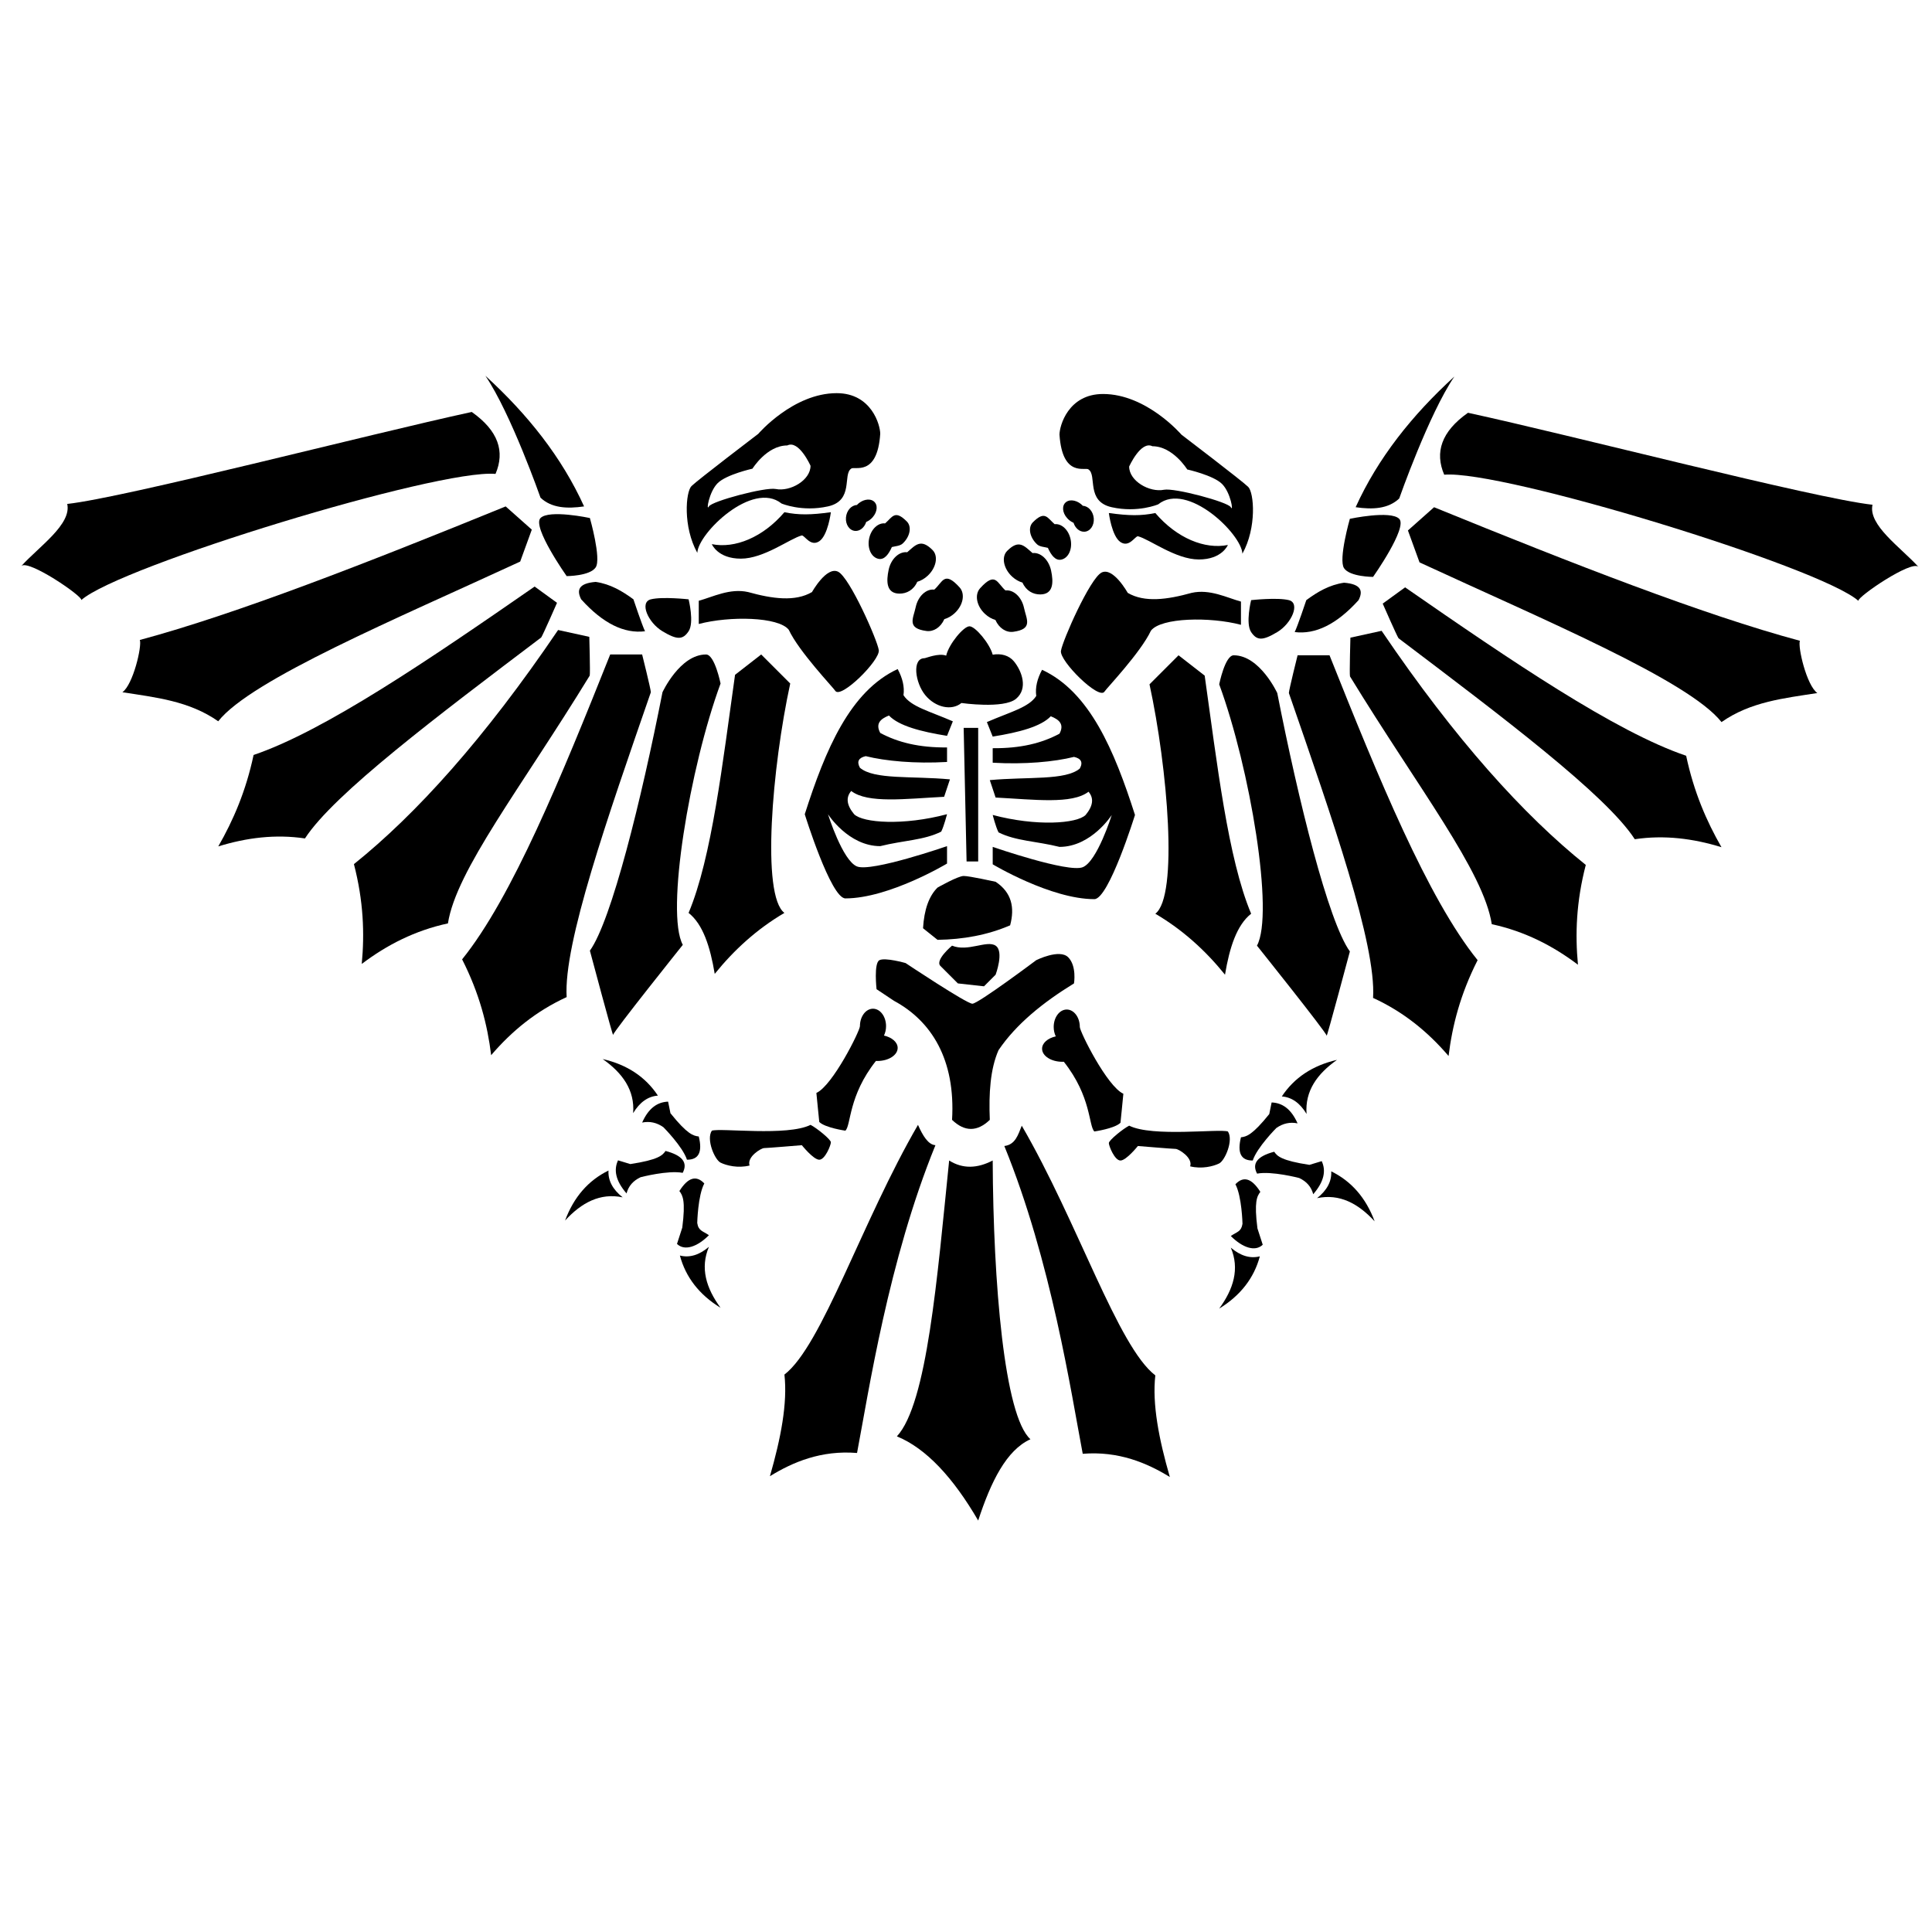 <?xml version="1.0" encoding="utf-8"?>
<!-- Generator: Adobe Illustrator 24.2.0, SVG Export Plug-In . SVG Version: 6.00 Build 0)  -->
<svg version="1.1" id="Layer_3" xmlns="http://www.w3.org/2000/svg" xmlns:xlink="http://www.w3.org/1999/xlink" x="0px" y="0px"
	 viewBox="0 0 1000 1000" style="enable-background:new 0 0 1000 1000;" xml:space="preserve">
<g>
	<path d="M642.32,323.4v-12.02c-7.25-1.98-16.11-6.64-25.55-4.51c-12.62,3.51-24.36,5.1-33.06,0c0,0-7.51-13.53-13.53-10.52
		c-6.01,3.01-20.29,35.32-21.04,40.58c-0.75,5.26,19.73,25.55,22.54,21.04c1.04-1.67,18.79-20.29,24.05-31.56
		C600.99,319.64,626.36,319.17,642.32,323.4z"/>
	<path d="M597.99,472.94c14.23,8.36,26.02,19.11,36.07,31.56c2.32-13.97,6.07-25.7,13.53-31.56
		c-12.02-28.55-17.65-77.97-24.05-123.24l-13.53-10.52l-15.03,15.03C604.36,397.43,610.01,463.92,597.99,472.94z"/>
	<path d="M661.11,358.72c0,0-9.02-19.54-22.54-19.54c-4.51,0-7.51,15.03-7.51,15.03c15.99,43.5,28.55,118.73,19.54,135.26
		c0,0,36.07,45.09,36.07,46.59c0,1.5,12.02-43.58,12.02-43.58C687.52,476.91,672.07,414.55,661.11,358.72z"/>
	<path d="M671.63,339.18c0,0-4.51,18.03-4.51,19.54c22.35,64.59,45.3,130.1,43.58,157.8c15.79,7.22,28.44,17.62,39.08,30.06
		c1.91-15.66,6.07-31.95,15.03-49.6c-25.81-31.99-51.39-94.46-76.65-157.8H671.63z"/>
	<path d="M715.12,326.51l-16.15,3.54c0,0-0.54,18.58-0.22,20.05c35.67,58.3,69.12,100.84,73.39,128.26
		c16.97,3.67,31.56,11.12,44.61,20.98c-1.49-15.7-0.92-32.51,4.05-51.66C788.74,421.97,753.37,382.96,715.12,326.51z"/>
	<path d="M727.28,304.01l-11.59,8.42c0,0,7.32,16.72,8.19,17.93c53.21,40.28,107.38,80.99,122.28,104.02
		c15.27-2.27,30.19-0.39,44.87,4.13c-7.76-13.5-14.31-28.65-18.28-47.33C836.05,378.75,781.81,341.81,727.28,304.01z"/>
	<path d="M931.63,331.67c-50.12-13.5-116.99-39.63-189.36-69.13l-13.53,12.02l6.01,16.53c63.89,29.56,139.28,61.07,156.3,82.66
		c15.03-10.52,32.19-12.32,49.6-15.03C935.06,354.74,930.44,334.75,931.63,331.67z"/>
	<path d="M969.2,261.26c-30.21-3.35-156.3-36.11-209.38-47.61c-13.84,9.76-17.25,20.51-12.3,32.06
		c29.88-2.65,194.77,47.79,214.37,65.28c-0.57-2.06,27.65-21.31,31.11-17.56C983.68,283.21,966.86,271.8,969.2,261.26z"/>
	<path d="M962.1,311.17c-0.06-0.06-0.14-0.12-0.21-0.17C961.92,311.08,961.97,311.14,962.1,311.17z"/>
	<path d="M647.58,327.16c3.01,4.51,6.01,4.51,13.53,0c7.51-4.51,12.02-15.03,6.01-16.53c-6.01-1.5-19.54,0-19.54,0
		S644.58,322.65,647.58,327.16z"/>
	<path d="M703.19,310.63c2.42-4.74,1.44-8.28-7.51-9.02c-7.66,1.12-13.78,4.77-19.54,9.02c0,0-4.51,13.53-6.01,16.53
		C680.88,328.49,691.9,323.15,703.19,310.63z"/>
	<path d="M710.7,298.6c0,0,18.03-25.55,13.53-30.06c-4.51-4.51-25.55,0-25.55,0s-6.01,21.04-3.01,25.55
		C698.68,298.6,710.7,298.6,710.7,298.6z"/>
	<path d="M724.23,258.02c0,0,15.32-43.7,28.55-63.12c-21.93,20.01-39.59,42.24-51.1,67.63C710.5,263.82,718.53,263.41,724.23,258.02
		z"/>
	<path d="M539.37,346.69c-2.51,4.66-3.61,9.18-3.01,13.53c-3.8,5.95-13.64,8.33-25.55,13.53l3.01,7.51
		c13.59-2.17,24.96-5.17,30.06-10.52c4.38,1.72,7.1,4.18,4.51,9.02c-9.26,4.96-20.17,7.63-34.57,7.51v7.51
		c16.52,0.97,31.83-0.45,42.08-3.01c3.59,0.81,4.81,2.71,3.01,6.01c-7.31,6.28-26.92,4.18-46.59,6.01l3.01,9.02
		c20.15,1.04,39.51,3.58,48.09-3.01c2.89,3.37,2.35,7.38-1.5,12.02c-4.51,4.51-25.55,6.01-48.09,0c0,0,1.5,6.01,3.01,9.02
		c9.02,4.51,19.54,4.51,31.56,7.51c16.53,0,27.05-16.53,27.05-16.53s-7.51,24.05-15.03,27.05c-7.51,3.01-46.59-10.52-46.59-10.52
		v9.02c0,0,30.06,18.03,52.6,18.03c7.51,0,21.04-43.58,21.04-43.58C576.76,388.35,564.01,358.11,539.37,346.69z"/>
	<path d="M509.87,317.8c1.64,1.51,3.5,2.55,5.35,3.09c1.89,4.28,5.58,6.61,9.23,6.13c10.41-1.37,6.84-6.48,5.58-12.37
		c-1.21-5.64-5.43-9.54-9.6-9.04c-4.38-3.82-5.1-10.01-13.12-1.14C504.32,307.77,505.45,313.73,509.87,317.8z"/>
	<path d="M523.88,298.46c1.64,1.51,3.5,2.55,5.35,3.09c1.89,4.28,5.54,6.16,9.23,6.13c6.93-0.06,6.84-6.48,5.58-12.37
		c-1.21-5.64-5.43-9.54-9.6-9.04c-4.38-3.82-7.09-7.2-13.12-1.14C518.17,288.28,519.46,294.39,523.88,298.46z"/>
	<path d="M536.81,281.77c1.41,1.3,3.99,1.34,5.57,1.8c1.63,3.67,3.86,6.76,6.95,6.09c3.73-0.81,5.88-5.55,4.79-10.6
		c-1.04-4.83-4.66-8.17-8.24-7.74c-3.77-3.27-5-7.29-11.27-0.98C531.91,273.06,533.01,278.28,536.81,281.77z"/>
	<path d="M566.13,268.26c-0.31-3.54-2.78-6.33-5.62-6.44c-2.59-2.75-6.43-3.65-8.68-1.98c-2.3,1.71-2.07,5.45,0.52,8.35
		c0.96,1.08,2.12,1.89,3.31,2.4c0.88,2.79,3.15,4.75,5.63,4.63C564.28,275.08,566.45,271.96,566.13,268.26z"/>
	<path d="M579.95,280.57c4.51,3.01,7.51-3.01,9.02-3.01c6.01,1.5,19.54,12.02,31.56,12.02s15.03-7.51,15.03-7.51
		c-11.92,2.42-26.48-3.52-37.57-16.53c-7.45,1.53-13.68,1.42-24.05,0C573.94,265.54,575.44,277.56,579.95,280.57z"/>
	<path d="M563.42,243c4.51,3.01-1.5,16.53,12.02,19.54c13.53,3.01,24.05-1.5,24.05-1.5c15.03-12.02,43.21,15.46,43.58,25.55
		c7.51-13.53,6.01-31.56,3.01-34.57c-3.01-3.01-34.57-27.05-34.57-27.05s-18.03-21.04-40.58-21.04c-18.03,0-22.54,16.53-22.54,21.04
		C549.89,247.5,561.92,241.49,563.42,243z M596.48,230.97c10.63,0,18.03,12.02,18.03,12.02s13.53,3.01,18.03,7.51
		c4.51,4.51,6.09,14.99,4.51,12.02c-1.43-2.69-29.17-10.1-34.57-9.02c-7.51,1.5-18.03-4.51-18.03-12.02
		C584.46,241.49,590.47,227.97,596.48,230.97z"/>
	<path d="M581.45,566.12c-8.42-3.77-22.54-32.12-22.54-34.57c0-4.98-3.03-9.02-6.76-9.02c-3.74,0-6.76,4.04-6.76,9.02
		c0,1.8,0.4,3.47,1.08,4.88c-4.13,0.91-7.09,3.43-7.09,6.39c0,3.74,4.71,6.76,10.52,6.76c0.25,0,0.49-0.01,0.73-0.02
		c14.3,18.06,12.79,33.09,15.8,36.09c0,0,10.52-1.5,13.53-4.51C579.84,582.24,581.45,566.53,581.45,566.12z"/>
	<path d="M635.56,585.65c-4.51-1.5-39.08,3.01-51.1-3.01c-3.01,1.5-10.52,7.51-10.52,9.02c0,1.5,3.01,9.02,6.01,9.02
		c3.01,0,9.02-7.51,9.02-7.51s18.03,1.5,19.54,1.5c1.5,0,9.02,4.51,7.51,9.02c6.01,1.5,12.02,0,15.03-1.5
		C634.05,600.68,638.56,590.16,635.56,585.65z"/>
	<path d="M637.06,645.77c4.64,10.96,1.43,21.4-6.01,31.56c11.02-6.77,18.03-15.79,21.04-27.05
		C647.08,651.55,642.07,650.04,637.06,645.77z"/>
	<path d="M689.05,606.29c0.27,5.16-2.17,9.78-7.33,13.87c11.65-2.43,21.27,2.74,29.8,12.01
		C707.01,620.04,699.52,611.42,689.05,606.29z"/>
	<path d="M692.04,548.58c-12.61,2.9-22.13,9.21-28.57,18.93c5.15,0.4,9.42,3.42,12.81,9.07
		C675.37,564.71,681.74,555.84,692.04,548.58z"/>
	<path d="M648.42,600.68c2.21-6.79,12.21-16.83,12.21-16.83c3.41-2.38,7.07-3.21,10.99-2.4c-3.33-7.51-7.95-10.62-13.43-10.82
		l-1.22,6.01c-8.74,10.88-11.85,11.72-14.65,12.02C640.28,596.85,642.42,600.74,648.42,600.68z"/>
	<path d="M684.12,601l-6.36,1.93c-14.46-2.2-16.67-4.49-18.23-6.79c-8.83,2.31-11.64,6.13-8.87,11.33
		c7.56-1.46,21.78,2.26,21.78,2.26c3.84,1.78,6.29,4.57,7.28,8.4C685.47,611.48,686.39,605.89,684.12,601z"/>
	<path d="M652.35,616.91c-4.49-7.14-8.78-8.3-12.9-3.94c3.35,6.3,3.66,20.47,3.66,20.47c-0.64,4.11-2.75,4.05-6.05,6.32
		c6.01,6.01,12.59,8.32,16.53,4.51l-2.74-8.46C649.07,621.96,650.63,619.14,652.35,616.91z"/>
	<path d="M597.99,711.9c-19.44-14.93-40.03-79.16-69.13-129.25c-1.88,4.69-3.31,9.85-9.02,10.52
		c24.36,59.74,34.57,127.75,40.58,159.31c18.51-1.5,33.24,4.72,45.09,12.02C599.85,744.94,596.32,726.74,597.99,711.9z"/>
	<path d="M454.86,336.51c-0.75-5.26-15.03-37.57-21.04-40.58c-6.01-3.01-13.53,10.52-13.53,10.52c-8.7,5.1-20.44,3.51-33.06,0
		c-9.43-2.13-18.3,2.53-25.55,4.51v12.02c15.96-4.23,41.33-3.76,46.59,3.01c5.26,11.27,23,29.89,24.05,31.56
		C435.13,362.06,455.61,341.77,454.86,336.51z"/>
	<path d="M393.99,338.76l-13.53,10.52c-6.4,45.27-12.02,94.68-24.05,123.24c7.46,5.86,11.2,17.59,13.53,31.56
		c10.05-12.45,21.84-23.2,36.07-31.56c-12.02-9.02-6.37-75.51,3.01-118.73L393.99,338.76z"/>
	<path d="M365.44,338.76c-13.53,0-22.54,19.54-22.54,19.54c-10.96,55.84-26.41,118.19-37.57,133.76c0,0,12.02,45.09,12.02,43.58
		c0-1.5,36.07-46.59,36.07-46.59c-9.02-16.53,3.55-91.76,19.54-135.26C372.95,353.79,369.95,338.76,365.44,338.76z"/>
	<path d="M336.88,358.3c0-1.5-4.51-19.54-4.51-19.54h-16.53c-25.26,63.34-50.83,125.81-76.65,157.8
		c8.96,17.65,13.12,33.94,15.03,49.6c10.64-12.43,23.28-22.84,39.08-30.06C291.58,488.4,314.53,422.89,336.88,358.3z"/>
	<path d="M305.02,329.63l-16.15-3.54c-38.25,56.45-73.61,95.46-105.68,121.18c4.97,19.16,5.54,35.96,4.05,51.66
		c13.05-9.87,27.63-17.32,44.61-20.98c4.26-27.42,37.71-69.96,73.39-128.26C305.56,348.22,305.02,329.63,305.02,329.63z"/>
	<path d="M288.31,312.02l-11.59-8.42c-54.53,37.8-108.77,74.74-145.46,87.17c-3.97,18.68-10.52,33.83-18.28,47.33
		c14.68-4.53,29.6-6.4,44.87-4.13c14.9-23.03,69.06-63.74,122.28-104.02C280.99,328.74,288.31,312.02,288.31,312.02z"/>
	<path d="M269.25,290.67l6.01-16.53l-13.53-12.02c-72.38,29.5-139.24,55.63-189.36,69.13c1.19,3.09-3.43,23.08-9.02,27.05
		c17.4,2.71,34.57,4.51,49.6,15.03C129.97,351.74,205.36,320.23,269.25,290.67z"/>
	<path d="M256.48,245.29c4.94-11.54,1.54-22.29-12.3-32.06C191.09,224.73,65,257.49,34.8,260.84c2.34,10.54-14.48,21.95-23.8,32.17
		c3.46-3.75,31.68,15.5,31.11,17.56C61.72,293.08,226.6,242.65,256.48,245.29z"/>
	<path d="M42.11,310.57c-0.06,0.06-0.14,0.12-0.21,0.17C42.03,310.72,42.08,310.66,42.11,310.57z"/>
	<path d="M342.89,326.74c7.51,4.51,10.52,4.51,13.53,0c3.01-4.51,0-16.53,0-16.53s-13.53-1.5-19.54,0
		C330.87,311.71,335.38,322.23,342.89,326.74z"/>
	<path d="M300.81,310.21c11.29,12.53,22.31,17.87,33.06,16.53c-1.5-3.01-6.01-16.53-6.01-16.53c-5.76-4.24-11.88-7.9-19.54-9.02
		C299.38,301.93,298.4,305.47,300.81,310.21z"/>
	<path d="M279.77,268.13c-4.51,4.51,13.53,30.06,13.53,30.06s12.02,0,15.03-4.51c3.01-4.51-3.01-25.55-3.01-25.55
		S284.28,263.62,279.77,268.13z"/>
	<path d="M302.32,262.12c-11.51-25.39-29.17-47.62-51.1-67.63c13.24,19.42,28.55,63.12,28.55,63.12
		C285.47,262.99,293.5,263.4,302.32,262.12z"/>
	<path d="M437.58,465.01c22.54,0,52.6-18.03,52.6-18.03v-9.02c0,0-39.08,13.53-46.59,10.52c-7.51-3.01-15.03-27.05-15.03-27.05
		s10.52,16.53,27.05,16.53c12.02-3.01,22.54-3.01,31.56-7.51c1.5-3.01,3.01-9.02,3.01-9.02c-22.54,6.01-43.58,4.51-48.09,0
		c-3.85-4.64-4.39-8.65-1.5-12.02c8.58,6.58,27.94,4.05,48.09,3.01l3.01-9.02c-19.67-1.84-39.28,0.27-46.59-6.01
		c-1.81-3.3-0.58-5.2,3.01-6.01c10.25,2.55,25.56,3.98,42.08,3.01v-7.51c-14.4,0.11-25.3-2.55-34.57-7.51
		c-2.59-4.84,0.13-7.3,4.51-9.02c5.1,5.35,16.47,8.35,30.06,10.52l3.01-7.51c-11.91-5.19-21.75-7.57-25.55-13.53
		c0.6-4.35-0.49-8.86-3.01-13.53c-24.63,11.41-37.39,41.66-48.09,75.14C416.53,421.42,430.06,465.01,437.58,465.01z"/>
	<path d="M483.57,305.19c-4.17-0.5-8.39,3.4-9.6,9.04c-1.26,5.89-4.84,11,5.58,12.37c3.66,0.48,7.34-1.85,9.23-6.13
		c1.85-0.54,3.71-1.57,5.35-3.09c4.42-4.07,5.55-10.03,2.56-13.34C488.67,295.18,487.95,301.37,483.57,305.19z"/>
	<path d="M459.97,294.89c-1.26,5.89-1.35,12.31,5.58,12.37c3.69,0.03,7.34-1.85,9.23-6.13c1.85-0.54,3.71-1.57,5.35-3.09
		c4.42-4.07,5.7-10.18,2.56-13.34c-6.03-6.06-8.74-2.68-13.12,1.14C465.39,285.35,461.18,289.25,459.97,294.89z"/>
	<path d="M449.88,278.65c-1.09,5.05,1.06,9.79,4.79,10.6c3.09,0.67,5.33-2.43,6.95-6.09c1.59-0.46,4.16-0.51,5.57-1.8
		c3.79-3.49,4.89-8.71,2.2-11.42c-6.27-6.31-7.5-2.29-11.27,0.98C454.54,270.48,450.92,273.82,449.88,278.65z"/>
	<path d="M448.34,270.17c1.19-0.51,2.34-1.32,3.31-2.4c2.59-2.91,2.83-6.65,0.52-8.35c-2.25-1.67-6.09-0.77-8.68,1.98
		c-2.84,0.1-5.31,2.89-5.62,6.44c-0.32,3.7,1.85,6.82,4.84,6.97C445.19,274.93,447.46,272.96,448.34,270.17z"/>
	<path d="M415.03,277.14c1.5,0,4.51,6.01,9.02,3.01c4.51-3.01,6.01-15.03,6.01-15.03c-10.36,1.42-16.6,1.53-24.05,0
		c-11.1,13.01-25.65,18.95-37.57,16.53c0,0,3.01,7.51,15.03,7.51S409.02,278.65,415.03,277.14z"/>
	<path d="M404.51,260.61c0,0,10.52,4.51,24.05,1.5c13.53-3.01,7.51-16.53,12.02-19.54c1.5-1.5,13.53,4.51,15.03-18.03
		c0-4.51-4.51-21.04-22.54-21.04c-22.54,0-40.58,21.04-40.58,21.04s-31.56,24.05-34.57,27.05s-4.51,21.04,3.01,34.57
		C361.3,276.07,389.48,248.59,404.51,260.61z M371.45,250.09c4.51-4.51,18.03-7.51,18.03-7.51s7.41-12.02,18.03-12.02
		c6.01-3.01,12.02,10.52,12.02,10.52c0,7.51-10.52,13.53-18.03,12.02c-5.4-1.08-33.13,6.33-34.57,9.02
		C365.36,265.08,366.94,254.6,371.45,250.09z"/>
	<path d="M453.38,549.14c0.24,0.01,0.48,0.02,0.73,0.02c5.81,0,10.52-3.03,10.52-6.76c0-2.96-2.97-5.47-7.09-6.39
		c0.68-1.41,1.08-3.08,1.08-4.88c0-4.98-3.03-9.02-6.76-9.02c-3.74,0-6.76,4.04-6.76,9.02c0,2.45-14.13,30.8-22.54,34.57
		c0.01,0.41,1.61,16.13,1.5,15.03c3.01,3.01,13.53,4.51,13.53,4.51C440.58,582.23,439.08,567.2,453.38,549.14z"/>
	<path d="M424.05,600.27c3.01,0,6.01-7.51,6.01-9.02c0-1.5-7.51-7.51-10.52-9.02c-12.02,6.01-46.59,1.5-51.1,3.01
		c-3.01,4.51,1.5,15.03,4.51,16.53c3.01,1.5,9.02,3.01,15.03,1.5c-1.5-4.51,6.01-9.02,7.51-9.02c1.5,0,19.54-1.5,19.54-1.5
		S421.04,600.27,424.05,600.27z"/>
	<path d="M366.94,645.35c-5.01,4.27-10.02,5.78-15.03,4.51c3.01,11.26,10.02,20.28,21.04,27.05
		C365.51,666.75,362.3,656.31,366.94,645.35z"/>
	<path d="M314.95,605.87c-10.47,5.13-17.96,13.76-22.47,25.88c8.53-9.27,18.15-14.44,29.8-12.01
		C317.12,615.65,314.67,611.03,314.95,605.87z"/>
	<path d="M340.53,567.09c-6.44-9.72-15.96-16.03-28.57-18.93c10.3,7.26,16.66,16.13,15.76,28
		C331.11,570.51,335.38,567.48,340.53,567.09z"/>
	<path d="M343.36,583.43c0,0,10,10.04,12.21,16.83c6,0.06,8.14-3.84,6.11-12.02c-2.81-0.31-5.91-1.14-14.65-12.02l-1.22-6.01
		c-5.48,0.2-10.11,3.31-13.43,10.82C336.3,580.23,339.96,581.05,343.36,583.43z"/>
	<path d="M344.48,595.73c-1.56,2.3-3.77,4.59-18.23,6.79l-6.36-1.93c-2.28,4.89-1.35,10.48,4.41,17.13c0.99-3.83,3.44-6.61,7.28-8.4
		c0,0,14.22-3.72,21.78-2.26C356.11,601.85,353.31,598.04,344.48,595.73z"/>
	<path d="M350.41,643.85c3.95,3.81,10.52,1.5,16.53-4.51c-3.3-2.27-5.41-2.21-6.05-6.32c0,0,0.3-14.17,3.66-20.47
		c-4.12-4.36-8.41-3.2-12.9,3.94c1.73,2.23,3.28,5.05,1.5,18.9L350.41,643.85z"/>
	<path d="M475.15,582.23c-29.11,50.09-49.7,114.32-69.13,129.25c1.66,14.84-1.87,33.04-7.51,52.6
		c11.85-7.31,26.58-13.53,45.09-12.02c6.01-31.56,16.22-99.57,40.58-159.31C480.47,592.5,477.68,587.96,475.15,582.23z"/>
	<path d="M491.28,600.68c-6.18,60.65-11.38,125.85-27.05,142.77c15.19,6.25,29.13,21.35,42.08,43.58
		c6.56-20.09,14.62-36.47,27.05-42.08c-13.53-12.02-19.26-80.78-19.54-144.28C505.97,604.76,498.42,605.17,491.28,600.68z"/>
	<path d="M485.27,459.41c-4.42,4.35-6.93,11.37-7.51,21.04l7.51,6.01c13.19-0.21,25.79-2.44,37.57-7.51
		c2.47-9.21,0.81-17.01-7.51-22.54c0,0-13.53-3.01-16.53-3.01C495.79,453.4,485.27,459.41,485.27,459.41z"/>
	<path d="M492.78,489.47c0,0-9.02,7.51-6.01,10.52c3.01,3.01,9.02,9.02,9.02,9.02l13.53,1.5l6.01-6.01c0,0,4.51-12.02,0-15.03
		C510.82,486.46,500.93,492.84,492.78,489.47z"/>
	<polygon points="506.31,376.75 498.79,376.75 500.3,445.89 506.31,445.89 	"/>
	<path d="M489.78,339.18c-0.02,0.06,0.01,0.13,0.01,0.19c-4.04-1.51-10.53,1.31-11.3,1.32c-6.54,0.05-4.84,12.73,0.44,19.13
		c5.29,6.4,13.66,8.21,18.7,4.05c0,0,21.83,3.14,28.23-2.14c6.4-5.29,3.08-14.41-1.08-19.45c-2.52-3.05-6.66-4.17-10.96-3.41
		c-1.49-5.69-9-14.7-12.01-14.7C498.79,324.15,491.28,333.17,489.78,339.18z"/>
	<path d="M555.9,509.01c0,0,1.5-9.02-3.01-13.53c-4.51-4.51-16.53,1.5-16.53,1.5s-30.06,22.54-33.06,22.54
		c-3.01,0-34.57-21.04-34.57-21.04s-10.52-3.01-13.53-1.5c-3.01,1.5-1.5,15.03-1.5,15.03l9.02,6.01
		c19.29,10.4,31.92,30.25,30.06,61.62c6.51,6.25,13.03,6.25,19.54,0c-0.57-13.74,0.24-26.34,4.51-36.07
		C525.94,530.12,539.7,518.96,555.9,509.01z"/>
</g>
</svg>
